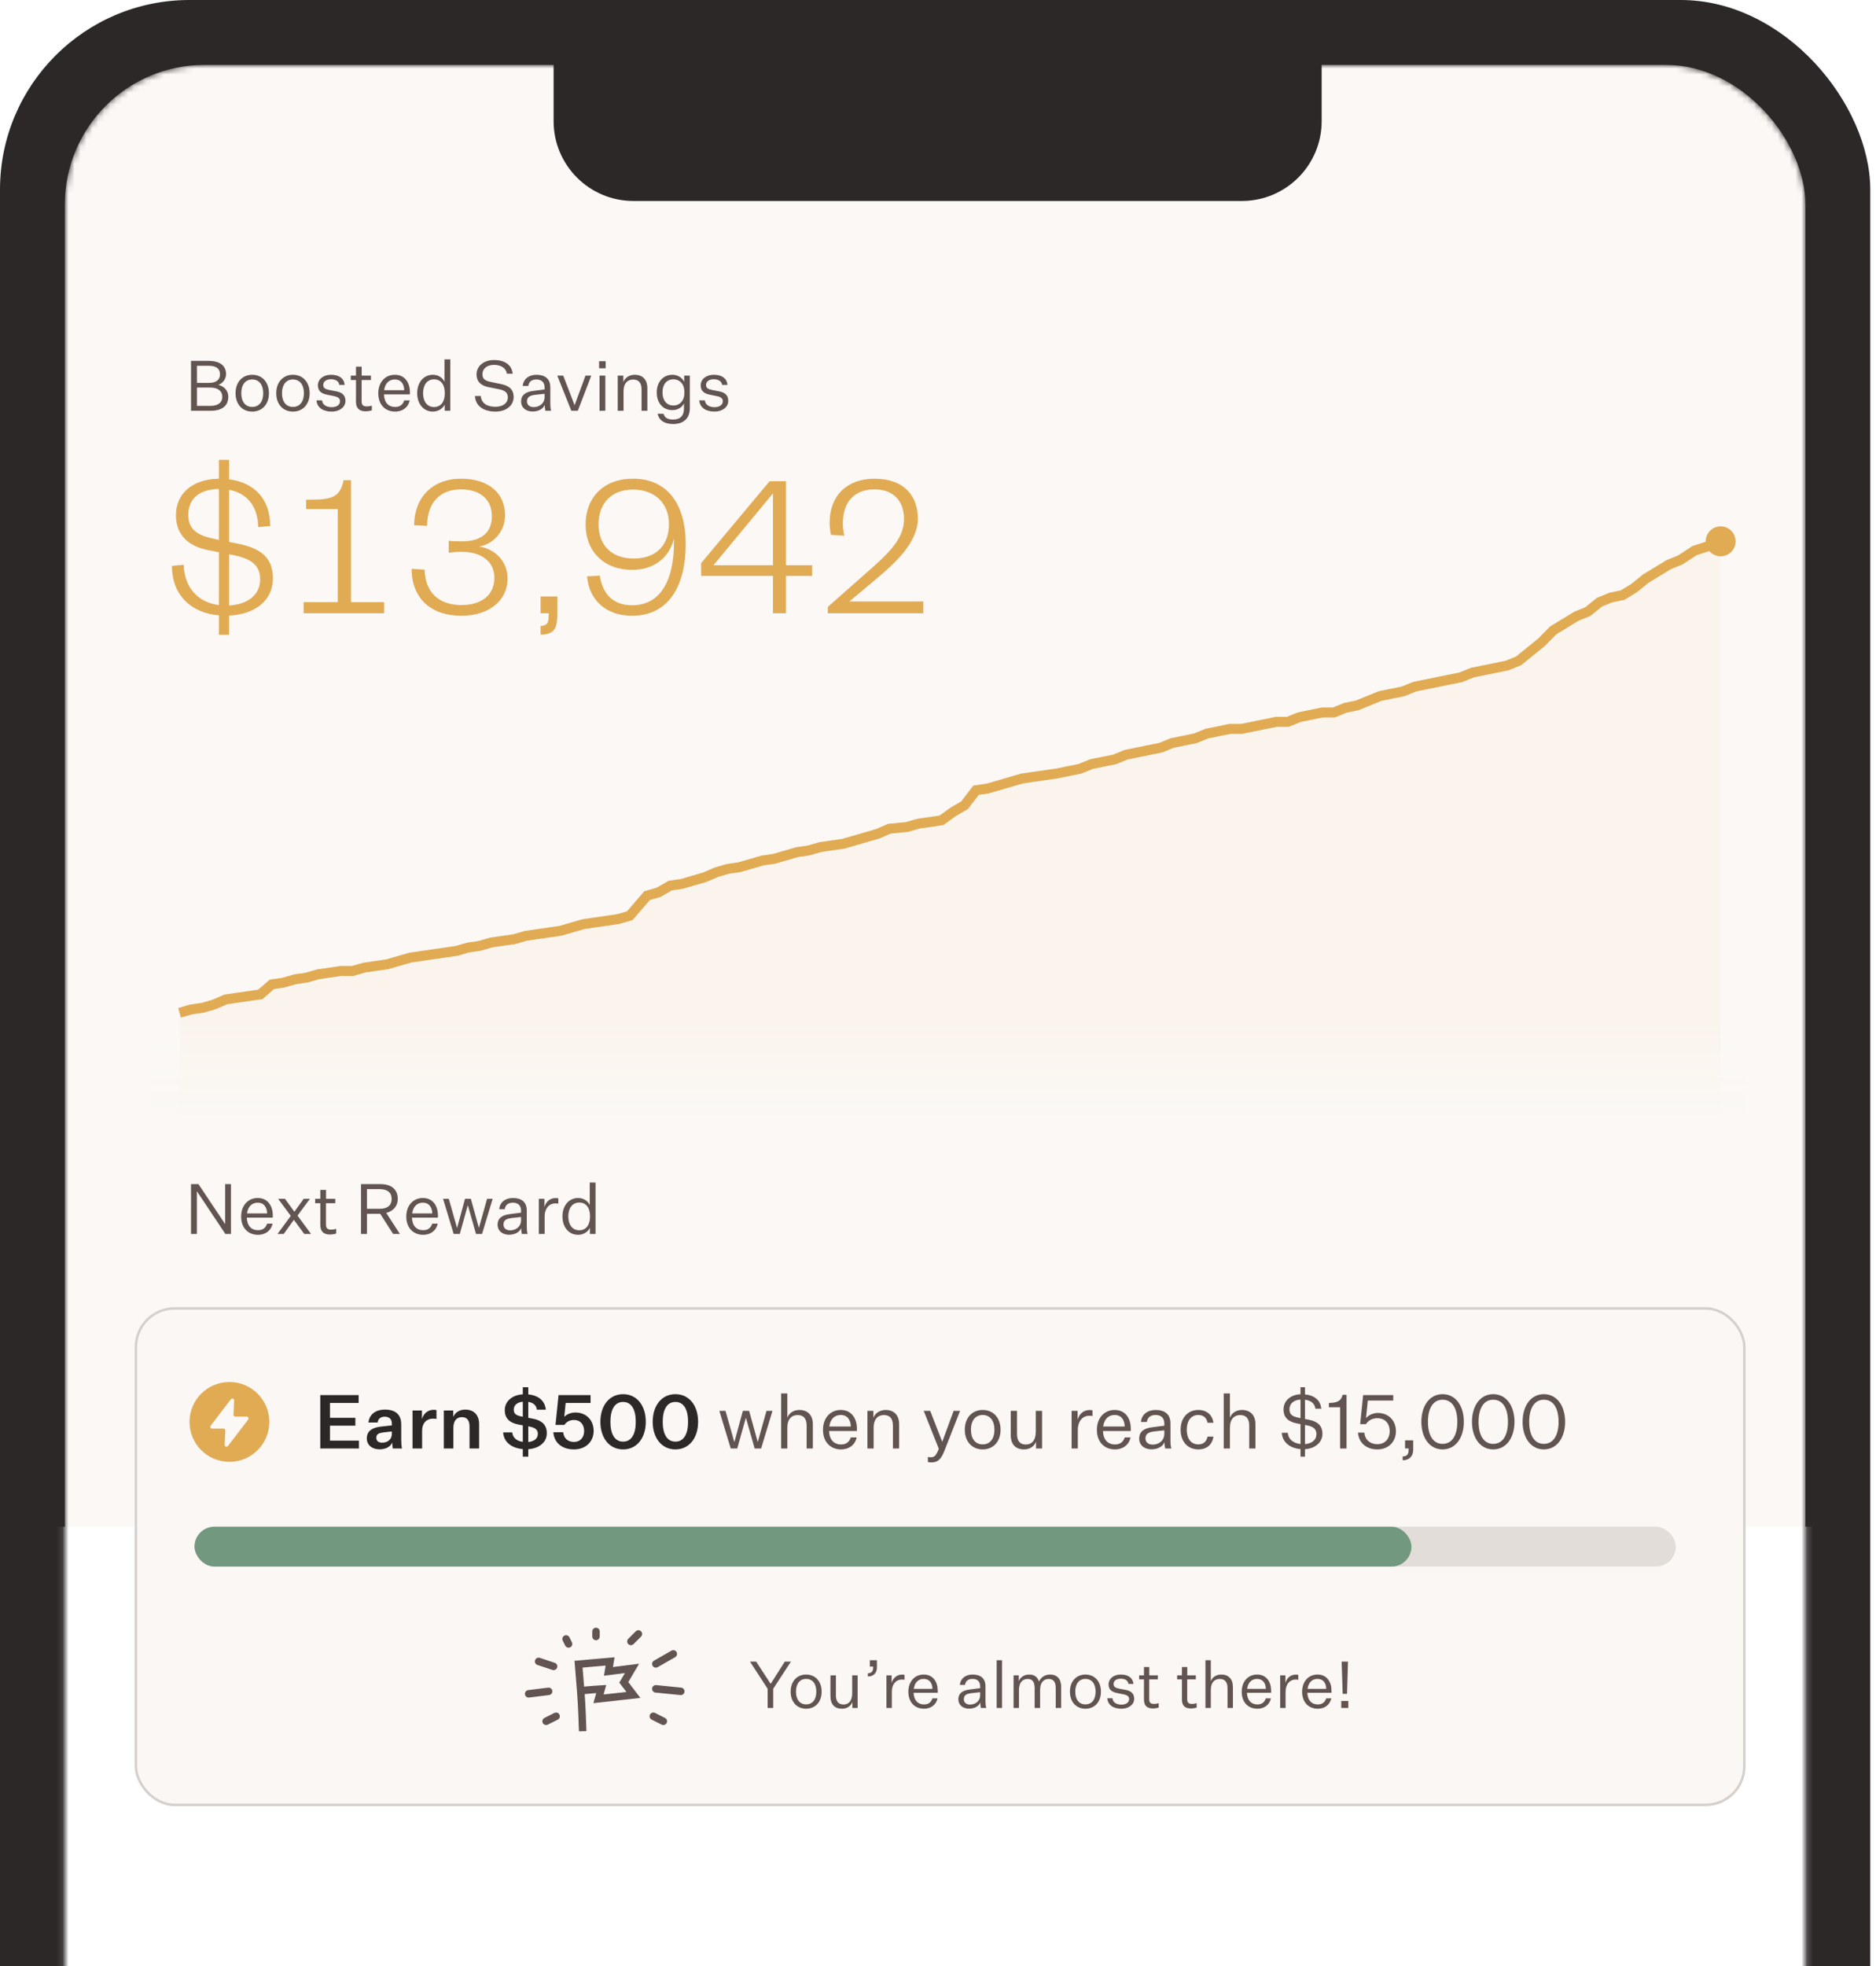 <svg width="315" height="330" viewBox="0 0 315 330" fill="none" xmlns="http://www.w3.org/2000/svg">
<rect width="314.039" height="680" rx="31.823" fill="#2D2828"/>
<mask id="mask0" mask-type="alpha" maskUnits="userSpaceOnUse" x="10" y="10" width="294" height="658">
<rect x="10.887" y="10.887" width="292.266" height="656.552" rx="23.448" fill="#FBF8F5"/>
</mask>
<g mask="url(#mask0)">
<rect x="10.887" y="10.887" width="292.266" height="656.552" rx="23.448" fill="#FBF8F5"/>
<rect x="5.862" y="256.256" width="303.99" height="419.557" fill="white"/>
<path d="M92.956 9.212H221.921V20.334C221.921 27.735 215.922 33.733 208.522 33.733H106.355C98.954 33.733 92.956 27.735 92.956 20.334V9.212Z" fill="#2D2828"/>
<path d="M35.394 68.946C37.246 68.946 38.336 68.137 38.336 66.601C38.336 65.616 37.692 64.854 36.66 64.596C37.375 64.385 37.961 63.588 37.961 62.814C37.961 61.349 36.883 60.575 35.019 60.575H32.076V68.946H35.394ZM33.072 64.268V61.395H35.089C36.332 61.395 36.941 61.9 36.941 62.826C36.941 63.74 36.32 64.268 35.077 64.268H33.072ZM33.072 65.053H35.323C36.601 65.053 37.328 65.64 37.328 66.601C37.328 67.562 36.625 68.125 35.347 68.125H33.072V65.053ZM45.156 66.003C45.156 64.104 43.984 62.908 42.354 62.908C40.725 62.908 39.552 64.104 39.552 66.003C39.552 67.902 40.725 69.087 42.354 69.087C43.984 69.087 45.156 67.902 45.156 66.003ZM40.514 66.003C40.514 64.584 41.205 63.693 42.354 63.693C43.503 63.693 44.195 64.584 44.195 66.003C44.195 67.422 43.503 68.301 42.354 68.301C41.205 68.301 40.514 67.422 40.514 66.003ZM51.992 66.003C51.992 64.104 50.819 62.908 49.19 62.908C47.56 62.908 46.388 64.104 46.388 66.003C46.388 67.902 47.56 69.087 49.19 69.087C50.819 69.087 51.992 67.902 51.992 66.003ZM47.349 66.003C47.349 64.584 48.041 63.693 49.19 63.693C50.339 63.693 51.03 64.584 51.03 66.003C51.03 67.422 50.339 68.301 49.19 68.301C48.041 68.301 47.349 67.422 47.349 66.003ZM53.141 67.199C53.247 68.465 54.302 69.087 55.709 69.087C57.033 69.087 58.007 68.324 58.007 67.293C58.007 66.343 57.444 65.874 56.482 65.686L55.31 65.464C54.63 65.335 54.278 65.124 54.278 64.62C54.278 64.045 54.782 63.658 55.568 63.658C56.377 63.658 56.904 64.01 56.975 64.608H57.878C57.76 63.494 56.928 62.908 55.568 62.908C54.267 62.908 53.376 63.682 53.376 64.678C53.376 65.71 54.067 66.097 55.017 66.273L56.06 66.484C56.811 66.624 57.092 66.906 57.092 67.34C57.092 67.973 56.506 68.348 55.697 68.348C54.9 68.348 54.149 68.008 54.079 67.199H53.141ZM62.434 68.078C62.059 68.195 61.801 68.219 61.578 68.219C61.039 68.219 60.722 68.008 60.722 67.386V63.787H62.282V63.049H60.734V61.548H59.773V63.049H58.905V63.787H59.773V67.433C59.773 68.524 60.324 69.04 61.402 69.04C61.66 69.04 62 69.004 62.434 68.876V68.078ZM68.792 67.211H67.877C67.631 67.926 67.15 68.313 66.353 68.313C65.228 68.313 64.512 67.562 64.466 66.202H68.827V65.816C68.827 64.303 68.041 62.908 66.294 62.908C64.723 62.908 63.516 64.104 63.516 66.026C63.516 67.926 64.688 69.087 66.353 69.087C67.502 69.087 68.522 68.465 68.792 67.211ZM66.294 63.693C67.35 63.693 67.854 64.479 67.877 65.499H64.501C64.665 64.291 65.368 63.693 66.294 63.693ZM74.673 68.946H75.611V60.317H74.638V64.092C74.368 63.494 73.7 62.908 72.68 62.908C71.179 62.908 70.053 64.127 70.053 66.003C70.053 67.867 71.179 69.087 72.68 69.087C73.653 69.087 74.38 68.512 74.673 67.914V68.946ZM74.684 66.073C74.684 67.41 74.028 68.324 72.879 68.324C71.718 68.324 71.038 67.375 71.038 66.003C71.038 64.62 71.718 63.67 72.879 63.67C74.028 63.67 74.684 64.573 74.684 65.909V66.073ZM79.75 66.472C79.867 68.301 81.391 69.087 83.208 69.087C84.979 69.087 86.245 68.078 86.245 66.648C86.245 65.323 85.424 64.725 84.134 64.467L82.493 64.127C81.473 63.928 81.004 63.635 81.004 62.802C81.004 61.923 81.731 61.243 82.95 61.243C84.146 61.243 84.967 61.782 85.108 62.72H86.081C85.916 61.208 84.732 60.434 82.939 60.434C81.203 60.434 80.019 61.466 80.019 62.837C80.019 64.28 81.028 64.796 82.153 65.007L83.748 65.323C84.885 65.534 85.272 65.991 85.272 66.695C85.272 67.703 84.392 68.278 83.197 68.278C81.954 68.278 80.852 67.82 80.723 66.472H79.75ZM91.57 68.946H92.543C92.426 68.559 92.402 68.149 92.402 67.715V65.007C92.402 63.588 91.511 62.908 90.081 62.908C88.826 62.908 87.888 63.588 87.771 64.784H88.709C88.78 64.104 89.272 63.693 90.058 63.693C90.867 63.693 91.441 64.092 91.441 65.03V65.37L89.542 65.616C88.346 65.757 87.502 66.249 87.502 67.386C87.502 68.477 88.381 69.075 89.413 69.075C90.397 69.075 91.207 68.641 91.464 67.949C91.464 68.231 91.5 68.618 91.57 68.946ZM89.612 68.336C88.873 68.336 88.487 67.914 88.487 67.363C88.487 66.566 89.096 66.378 89.835 66.273L91.441 66.097V66.624C91.441 67.762 90.526 68.336 89.612 68.336ZM95.932 68.946H97.022L99.285 63.049H98.312L96.495 67.984H96.471L94.572 63.049H93.575L95.932 68.946ZM100.597 61.818H101.699V60.633H100.597V61.818ZM100.668 68.946H101.641V63.049H100.668V68.946ZM104.663 63.049H103.725V68.946H104.698V65.698C104.698 64.28 105.413 63.705 106.316 63.705C107.242 63.705 107.723 64.268 107.723 65.358V68.946H108.696V65.147C108.696 63.74 107.91 62.908 106.585 62.908C105.683 62.908 104.944 63.4 104.663 64.127V63.049ZM114.847 68.571C114.847 69.802 114.191 70.423 113.03 70.423C112.233 70.423 111.611 70.189 111.412 69.45H110.427C110.662 70.599 111.623 71.173 113.042 71.173C114.613 71.173 115.832 70.376 115.832 68.5V63.049H114.882V64.08C114.601 63.517 113.921 62.908 112.889 62.908C111.377 62.908 110.275 64.092 110.275 65.862C110.275 67.703 111.377 68.84 112.889 68.84C113.921 68.84 114.577 68.278 114.847 67.703V68.571ZM114.917 66.003C114.917 67.222 114.155 68.067 113.065 68.067C111.916 68.067 111.236 67.164 111.236 65.862C111.236 64.549 111.916 63.67 113.065 63.67C114.155 63.67 114.917 64.502 114.917 65.722V66.003ZM117.418 67.199C117.523 68.465 118.578 69.087 119.985 69.087C121.31 69.087 122.283 68.324 122.283 67.293C122.283 66.343 121.72 65.874 120.759 65.686L119.587 65.464C118.907 65.335 118.555 65.124 118.555 64.62C118.555 64.045 119.059 63.658 119.845 63.658C120.654 63.658 121.181 64.01 121.251 64.608H122.154C122.037 63.494 121.205 62.908 119.845 62.908C118.543 62.908 117.652 63.682 117.652 64.678C117.652 65.71 118.344 66.097 119.294 66.273L120.337 66.484C121.087 66.624 121.369 66.906 121.369 67.34C121.369 67.973 120.783 68.348 119.974 68.348C119.176 68.348 118.426 68.008 118.356 67.199H117.418Z" fill="#625451"/>
<path d="M33.319 198.752H32.076V207.123H33.06V199.983H33.084L37.844 207.123H38.782V198.752H37.809V205.435H37.785L33.319 198.752ZM45.767 205.388H44.852C44.606 206.103 44.126 206.49 43.328 206.49C42.203 206.49 41.488 205.74 41.441 204.38H45.802V203.993C45.802 202.48 45.017 201.085 43.27 201.085C41.699 201.085 40.491 202.281 40.491 204.204C40.491 206.103 41.664 207.264 43.328 207.264C44.477 207.264 45.497 206.642 45.767 205.388ZM43.27 201.871C44.325 201.871 44.829 202.656 44.852 203.676H41.476C41.64 202.469 42.344 201.871 43.27 201.871ZM47.633 207.123L49.345 204.755L51.092 207.123H52.229L49.955 204.04L52.041 201.226H50.986L49.427 203.395L47.856 201.226H46.707L48.829 204.087L46.59 207.123H47.633ZM56.446 206.256C56.071 206.373 55.813 206.396 55.59 206.396C55.051 206.396 54.734 206.185 54.734 205.564V201.965H56.294V201.226H54.746V199.725H53.785V201.226H52.917V201.965H53.785V205.611C53.785 206.701 54.336 207.217 55.414 207.217C55.672 207.217 56.012 207.182 56.446 207.053V206.256ZM61.615 207.123V203.735H63.843L66.012 207.123H67.149L64.851 203.582C65.836 203.36 66.786 202.598 66.786 201.238C66.786 199.631 65.719 198.752 63.843 198.752H60.619V207.123H61.615ZM61.615 202.891V199.596H63.784C65.051 199.596 65.766 200.182 65.766 201.238C65.766 202.328 65.051 202.891 63.784 202.891H61.615ZM73.497 205.388H72.583C72.337 206.103 71.856 206.49 71.059 206.49C69.933 206.49 69.218 205.74 69.171 204.38H73.532V203.993C73.532 202.48 72.747 201.085 71 201.085C69.429 201.085 68.222 202.281 68.222 204.204C68.222 206.103 69.394 207.264 71.059 207.264C72.208 207.264 73.228 206.642 73.497 205.388ZM71 201.871C72.055 201.871 72.559 202.656 72.583 203.676H69.206C69.371 202.469 70.074 201.871 71 201.871ZM79.064 201.226H78.079L76.766 206.068H76.731L75.359 201.226H74.397L76.18 207.123H77.2L78.536 202.351H78.571L79.931 207.123H80.94L82.722 201.226H81.784L80.424 206.068H80.4L79.064 201.226ZM87.62 207.123H88.593C88.476 206.736 88.452 206.326 88.452 205.892V203.184C88.452 201.765 87.561 201.085 86.131 201.085C84.876 201.085 83.939 201.765 83.821 202.961H84.759C84.83 202.281 85.322 201.871 86.108 201.871C86.916 201.871 87.491 202.269 87.491 203.207V203.547L85.592 203.793C84.396 203.934 83.552 204.427 83.552 205.564C83.552 206.654 84.431 207.252 85.463 207.252C86.448 207.252 87.256 206.818 87.514 206.127C87.514 206.408 87.55 206.795 87.62 207.123ZM85.662 206.513C84.923 206.513 84.536 206.091 84.536 205.54C84.536 204.743 85.146 204.556 85.885 204.45L87.491 204.274V204.802C87.491 205.939 86.576 206.513 85.662 206.513ZM93.749 201.144C93.608 201.109 93.444 201.097 93.291 201.097C92.424 201.097 91.674 201.648 91.416 202.621V201.226H90.478V207.123H91.451V204.216C91.451 202.727 92.307 201.988 93.245 201.988C93.397 201.988 93.608 202 93.749 202.035V201.144ZM99.06 207.123H99.998V198.494H99.025V202.269C98.755 201.671 98.087 201.085 97.067 201.085C95.566 201.085 94.441 202.305 94.441 204.18C94.441 206.045 95.566 207.264 97.067 207.264C98.04 207.264 98.767 206.689 99.06 206.091V207.123ZM99.072 204.251C99.072 205.587 98.415 206.502 97.266 206.502C96.105 206.502 95.425 205.552 95.425 204.18C95.425 202.797 96.105 201.847 97.266 201.847C98.415 201.847 99.072 202.75 99.072 204.087V204.251Z" fill="#625451"/>
<path d="M28.873 94.982C28.873 99.977 32.179 102.896 36.752 103.283V106.554H38.475V103.318C42.731 103.142 45.826 100.856 45.826 97.092C45.826 93.575 43.786 92.028 39.952 91.254L38.475 90.972V82.215C41.5 82.777 43.294 84.993 43.364 88.475L45.369 88.299C45.369 83.832 42.801 81.019 38.475 80.456V77.185H36.752V80.35C32.25 80.421 29.541 82.883 29.541 86.505C29.541 89.847 31.722 91.676 34.817 92.309L36.752 92.696V101.559C33.375 101.137 30.983 98.781 30.843 94.806L28.873 94.982ZM39.249 93.188C42.379 93.821 43.681 95.017 43.681 97.268C43.681 99.871 41.57 101.454 38.475 101.63V93.048L39.249 93.188ZM31.616 86.435C31.616 83.727 33.41 82.144 36.752 82.074V90.621L36.118 90.48C33.234 89.917 31.616 88.932 31.616 86.435ZM50.983 102.931H64.489V101.067H58.932V80.597H57.701C57.103 83.27 56.048 83.868 52.249 83.868H51.405V85.45H56.716V101.067H50.983V102.931ZM83.011 96.952C83.011 99.941 80.795 101.559 77.489 101.559C73.761 101.559 71.404 99.519 71.299 95.615L69.118 95.475C69.118 100.399 72.319 103.353 77.454 103.353C82.272 103.353 85.227 100.68 85.227 97.128C85.227 94.173 83.081 92.098 80.444 91.746C82.624 91.394 84.805 89.39 84.805 86.505C84.805 82.848 82.167 80.35 77.383 80.35C72.565 80.35 69.54 83.586 69.54 88.159L71.721 88.264C71.721 84.325 73.937 82.144 77.383 82.144C80.83 82.144 82.589 84.008 82.589 86.646C82.589 89.882 80.197 90.867 77.594 90.867C76.469 90.867 75.871 90.832 75.344 90.761V92.766C75.871 92.696 76.575 92.626 77.594 92.626C80.69 92.626 83.011 94.173 83.011 96.952ZM90.77 102.931H92.142C92.142 104.514 92.001 104.971 90.77 105.077V106.519C93.303 106.519 93.584 105.147 93.584 102.966V100.117H90.77V102.931ZM106.134 101.594C102.793 101.594 101.175 99.555 100.717 96.635L98.572 96.741C98.924 100.821 101.843 103.353 106.134 103.353C112.289 103.353 115.138 98.323 115.138 91.324C115.138 84.641 112.078 80.35 106.275 80.35C101.315 80.35 98.326 83.551 98.326 88.053C98.326 92.485 101.35 95.65 106.134 95.65C110.108 95.65 112.465 93.329 113.168 90.41C113.309 96.916 111.199 101.594 106.134 101.594ZM112.324 87.983C112.324 91.5 110.179 93.751 106.415 93.751C102.652 93.751 100.506 91.5 100.506 87.983C100.506 84.501 102.652 82.179 106.275 82.179C110.003 82.179 112.324 84.501 112.324 87.983ZM131.972 80.772H129.228L117.727 94.525V96.67H129.791V102.931H131.972V96.67H136.368V94.876H131.972V80.772ZM129.791 82.812V94.876H119.802L129.791 82.812ZM142.615 100.961L147.188 97.128C150.283 94.525 154.117 91.078 154.117 87.033C154.117 83.375 151.936 80.35 146.836 80.35C142.228 80.35 139.309 83.199 139.309 87.701C139.309 88.37 139.38 89.073 139.52 89.776L141.771 89.917C141.595 89.179 141.525 88.475 141.525 87.842C141.525 84.219 143.495 82.144 146.836 82.144C150.107 82.144 151.795 84.184 151.795 87.139C151.795 90.656 148.806 93.223 145.288 96.319L138.993 101.876V102.931H155.031V100.961H142.615Z" fill="#E1AB54"/>
<g filter="url(#filter0_d)">
<rect x="22.611" y="218.571" width="270.493" height="83.744" rx="6.7" fill="#FAF7F5"/>
<rect x="22.82" y="218.781" width="270.074" height="83.325" rx="6.49" stroke="#D5D0CC" stroke-width="0.419"/>
</g>
<path d="M129.832 286.68V283.457L132.804 278.907H131.769L129.418 282.619H129.396L126.968 278.907H125.934L128.895 283.457V286.68H129.832ZM137.962 283.947C137.962 282.184 136.873 281.073 135.36 281.073C133.847 281.073 132.758 282.184 132.758 283.947C132.758 285.711 133.847 286.81 135.36 286.81C136.873 286.81 137.962 285.711 137.962 283.947ZM133.651 283.947C133.651 282.63 134.293 281.803 135.36 281.803C136.427 281.803 137.069 282.63 137.069 283.947C137.069 285.265 136.427 286.081 135.36 286.081C134.293 286.081 133.651 285.265 133.651 283.947ZM144.004 286.68V281.204H143.09V284.219C143.09 285.537 142.469 286.103 141.642 286.103C140.782 286.103 140.357 285.569 140.357 284.557V281.204H139.443V284.731C139.443 286.059 140.139 286.81 141.381 286.81C142.208 286.81 142.861 286.375 143.122 285.689V286.68H144.004ZM146.06 279.734H146.615V279.886C146.615 280.594 146.277 280.855 145.722 280.855V281.4C146.702 281.4 147.246 280.779 147.246 279.876V278.667H146.06V279.734ZM151.88 281.128C151.749 281.095 151.597 281.084 151.455 281.084C150.649 281.084 149.953 281.596 149.713 282.499V281.204H148.842V286.68H149.746V283.98C149.746 282.597 150.541 281.911 151.412 281.911C151.553 281.911 151.749 281.922 151.88 281.955V281.128ZM157.421 285.069H156.572C156.343 285.733 155.897 286.092 155.157 286.092C154.111 286.092 153.447 285.395 153.404 284.132H157.454V283.773C157.454 282.369 156.724 281.073 155.102 281.073C153.643 281.073 152.522 282.184 152.522 283.969C152.522 285.733 153.611 286.81 155.157 286.81C156.223 286.81 157.171 286.233 157.421 285.069ZM155.102 281.803C156.082 281.803 156.55 282.532 156.572 283.479H153.436C153.589 282.358 154.242 281.803 155.102 281.803ZM164.698 286.68H165.602C165.493 286.321 165.471 285.939 165.471 285.537V283.022C165.471 281.705 164.644 281.073 163.315 281.073C162.151 281.073 161.28 281.705 161.171 282.815H162.042C162.107 282.184 162.564 281.803 163.294 281.803C164.045 281.803 164.578 282.173 164.578 283.044V283.359L162.815 283.588C161.704 283.719 160.92 284.176 160.92 285.232C160.92 286.244 161.737 286.8 162.695 286.8C163.609 286.8 164.361 286.397 164.6 285.754C164.6 286.016 164.633 286.375 164.698 286.68ZM162.88 286.114C162.194 286.114 161.835 285.722 161.835 285.21C161.835 284.47 162.401 284.296 163.087 284.198L164.578 284.034V284.524C164.578 285.58 163.729 286.114 162.88 286.114ZM168.255 286.68V278.667H167.352V286.68H168.255ZM174.458 282.249C174.218 281.519 173.718 281.073 172.792 281.073C171.998 281.073 171.323 281.509 171.061 282.205V281.204H170.19V286.68H171.094V283.664C171.094 282.401 171.715 281.813 172.542 281.813C173.369 281.813 173.729 282.325 173.729 283.348V286.68H174.643V283.664C174.643 282.401 175.264 281.813 176.08 281.813C176.897 281.813 177.267 282.325 177.267 283.348V286.68H178.181V283.153C178.181 281.868 177.561 281.073 176.298 281.073C175.492 281.073 174.795 281.509 174.458 282.249ZM184.858 283.947C184.858 282.184 183.769 281.073 182.256 281.073C180.742 281.073 179.654 282.184 179.654 283.947C179.654 285.711 180.742 286.81 182.256 286.81C183.769 286.81 184.858 285.711 184.858 283.947ZM180.546 283.947C180.546 282.63 181.189 281.803 182.256 281.803C183.322 281.803 183.965 282.63 183.965 283.947C183.965 285.265 183.322 286.081 182.256 286.081C181.189 286.081 180.546 285.265 180.546 283.947ZM185.925 285.058C186.023 286.233 187.003 286.81 188.309 286.81C189.539 286.81 190.443 286.103 190.443 285.145C190.443 284.263 189.92 283.827 189.027 283.653L187.939 283.446C187.307 283.327 186.981 283.131 186.981 282.663C186.981 282.129 187.449 281.77 188.178 281.77C188.929 281.77 189.419 282.096 189.485 282.652H190.323C190.214 281.617 189.441 281.073 188.178 281.073C186.97 281.073 186.142 281.792 186.142 282.717C186.142 283.675 186.785 284.034 187.667 284.198L188.636 284.394C189.332 284.524 189.594 284.786 189.594 285.188C189.594 285.776 189.049 286.125 188.298 286.125C187.558 286.125 186.861 285.809 186.796 285.058H185.925ZM194.554 285.874C194.205 285.983 193.966 286.005 193.759 286.005C193.258 286.005 192.964 285.809 192.964 285.232V281.89H194.412V281.204H192.975V279.81H192.083V281.204H191.277V281.89H192.083V285.275C192.083 286.288 192.594 286.767 193.596 286.767C193.835 286.767 194.151 286.734 194.554 286.614V285.874ZM200.933 285.874C200.584 285.983 200.345 286.005 200.138 286.005C199.637 286.005 199.343 285.809 199.343 285.232V281.89H200.791V281.204H199.354V279.81H198.461V281.204H197.656V281.89H198.461V285.275C198.461 286.288 198.973 286.767 199.975 286.767C200.214 286.767 200.53 286.734 200.933 286.614V285.874ZM203.308 282.205V278.667H202.404V286.68H203.308V283.664C203.308 282.347 203.972 281.813 204.81 281.813C205.67 281.813 206.116 282.336 206.116 283.348V286.68H207.02V283.153C207.02 281.846 206.291 281.073 205.06 281.073C204.222 281.073 203.569 281.509 203.308 282.205ZM213.396 285.069H212.547C212.318 285.733 211.872 286.092 211.132 286.092C210.086 286.092 209.422 285.395 209.379 284.132H213.429V283.773C213.429 282.369 212.699 281.073 211.077 281.073C209.618 281.073 208.497 282.184 208.497 283.969C208.497 285.733 209.586 286.81 211.132 286.81C212.199 286.81 213.146 286.233 213.396 285.069ZM211.077 281.803C212.057 281.803 212.525 282.532 212.547 283.479H209.412C209.564 282.358 210.217 281.803 211.077 281.803ZM217.997 281.128C217.867 281.095 217.714 281.084 217.573 281.084C216.767 281.084 216.07 281.596 215.831 282.499V281.204H214.96V286.68H215.863V283.98C215.863 282.597 216.658 281.911 217.529 281.911C217.671 281.911 217.867 281.922 217.997 281.955V281.128ZM223.539 285.069H222.689C222.461 285.733 222.014 286.092 221.274 286.092C220.229 286.092 219.565 285.395 219.521 284.132H223.571V283.773C223.571 282.369 222.842 281.073 221.22 281.073C219.761 281.073 218.64 282.184 218.64 283.969C218.64 285.733 219.728 286.81 221.274 286.81C222.341 286.81 223.288 286.233 223.539 285.069ZM221.22 281.803C222.199 281.803 222.668 282.532 222.689 283.479H219.554C219.706 282.358 220.36 281.803 221.22 281.803ZM225.277 278.907L225.451 284.317H226.18L226.343 278.907H225.277ZM225.211 286.68H226.398V285.504H225.211V286.68Z" fill="#625451"/>
<path d="M97.834 290.591C97.834 290.591 97.722 286.264 97.503 283.791M97.503 283.791C97.362 282.051 97.284 281.076 97.143 279.336L102.44 278.867L102.168 280.542L106.125 280.039L104.743 282.384L106.355 284.495L100.493 285.148L100.953 283.506C100.953 283.506 99.161 283.608 97.503 283.791Z" stroke="#625451" stroke-width="1.256"/>
<path d="M93.375 288.079L91.7 288.916" stroke="#625451" stroke-width="1.256" stroke-linecap="round" stroke-linejoin="round"/>
<path d="M92.956 279.704L90.443 278.867" stroke="#625451" stroke-width="1.256" stroke-linecap="round" stroke-linejoin="round"/>
<path d="M92.118 283.892L88.769 284.31" stroke="#625451" stroke-width="1.256" stroke-linecap="round" stroke-linejoin="round"/>
<path d="M109.705 288.079L111.379 288.916" stroke="#625451" stroke-width="1.256" stroke-linecap="round" stroke-linejoin="round"/>
<path d="M110.123 279.286L113.054 277.611" stroke="#625451" stroke-width="1.256" stroke-linecap="round" stroke-linejoin="round"/>
<path d="M110.123 283.473L114.311 283.892" stroke="#625451" stroke-width="1.256" stroke-linecap="round" stroke-linejoin="round"/>
<path d="M95.468 275.936L95.049 275.099" stroke="#625451" stroke-width="1.256" stroke-linecap="round" stroke-linejoin="round"/>
<path d="M105.936 275.517L107.192 274.261" stroke="#625451" stroke-width="1.256" stroke-linecap="round" stroke-linejoin="round"/>
<path d="M100.074 274.68V273.842" stroke="#625451" stroke-width="1.256" stroke-linecap="round" stroke-linejoin="round"/>
<path d="M60.271 243.133V241.814H55.409V239.302H59.668V237.983H55.409V235.483H60.22V234.164H53.776V243.133H60.271ZM65.95 243.133H67.495C67.394 242.618 67.369 242.128 67.369 241.538V239.076C67.369 237.417 66.377 236.601 64.643 236.601C63.073 236.601 62.005 237.405 61.867 238.774H63.412C63.463 238.184 63.89 237.794 64.593 237.794C65.322 237.794 65.799 238.171 65.799 238.95V239.251L63.89 239.465C62.596 239.616 61.591 240.143 61.591 241.425C61.591 242.58 62.495 243.271 63.739 243.271C64.757 243.271 65.56 242.857 65.862 242.128C65.862 242.442 65.887 242.781 65.95 243.133ZM64.179 242.153C63.538 242.153 63.186 241.839 63.186 241.337C63.186 240.671 63.701 240.52 64.38 240.432L65.799 240.269V240.658C65.799 241.663 65.008 242.153 64.179 242.153ZM73.288 236.689C73.15 236.651 72.975 236.639 72.811 236.639C71.894 236.639 71.153 237.191 70.852 238.184V236.752H69.269V243.133H70.877V240.181C70.877 238.799 71.693 238.121 72.673 238.121C72.874 238.121 73.1 238.133 73.288 238.171V236.689ZM76.102 236.752H74.519V243.133H76.127V239.666C76.127 238.385 76.755 237.87 77.559 237.87C78.401 237.87 78.84 238.397 78.84 239.415V243.133H80.448V239.038C80.448 237.505 79.569 236.601 78.112 236.601C77.144 236.601 76.403 237.103 76.102 237.832V236.752ZM91.817 240.57C91.817 239.138 90.95 238.41 89.505 238.133L88.702 237.983V235.307C89.543 235.445 90.058 235.872 90.146 236.614H91.653C91.49 235.131 90.448 234.227 88.702 234.051V232.845H87.785V234.038C86.013 234.139 84.757 235.194 84.757 236.701C84.757 238.272 85.825 238.887 87.131 239.126L87.785 239.239V242.015C86.868 241.889 86.101 241.412 86.013 240.432H84.481C84.619 242.141 85.976 243.07 87.785 243.233V244.502H88.702V243.246C90.498 243.133 91.817 242.103 91.817 240.57ZM87.671 237.782C86.692 237.593 86.265 237.342 86.265 236.601C86.265 235.885 86.817 235.37 87.785 235.282V237.807L87.671 237.782ZM88.852 239.44C89.958 239.641 90.309 240.03 90.309 240.683C90.309 241.462 89.707 241.94 88.702 242.04V239.415L88.852 239.44ZM96.363 238.347C97.531 238.347 98.084 239.201 98.084 240.194C98.084 241.173 97.519 242.028 96.363 242.028C95.308 242.028 94.642 241.349 94.567 240.407H92.909C93.047 242.141 94.341 243.284 96.363 243.284C98.436 243.284 99.679 241.915 99.679 240.181C99.679 238.422 98.486 237.091 96.627 237.091C95.785 237.091 95.082 237.443 94.743 237.819L94.981 235.483H99.164V234.164H93.788L93.273 239.176H94.768C95.044 238.736 95.572 238.347 96.363 238.347ZM100.811 238.649C100.811 241.337 102.293 243.284 104.629 243.284C106.966 243.284 108.435 241.337 108.435 238.649C108.435 235.96 106.966 234.013 104.629 234.013C102.293 234.013 100.811 235.96 100.811 238.649ZM102.494 238.649C102.494 236.614 103.197 235.32 104.629 235.32C106.049 235.32 106.752 236.614 106.752 238.649C106.752 240.683 106.049 241.977 104.629 241.977C103.197 241.977 102.494 240.683 102.494 238.649ZM109.594 238.649C109.594 241.337 111.076 243.284 113.413 243.284C115.749 243.284 117.219 241.337 117.219 238.649C117.219 235.96 115.749 234.013 113.413 234.013C111.076 234.013 109.594 235.96 109.594 238.649ZM111.277 238.649C111.277 236.614 111.981 235.32 113.413 235.32C114.832 235.32 115.535 236.614 115.535 238.649C115.535 240.683 114.832 241.977 113.413 241.977C111.981 241.977 111.277 240.683 111.277 238.649Z" fill="#2D2828"/>
<path d="M125.788 236.815H124.733L123.326 242.002H123.288L121.819 236.815H120.788L122.698 243.133H123.791L125.223 238.02H125.26L126.718 243.133H127.798L129.707 236.815H128.702L127.245 242.002H127.22L125.788 236.815ZM132.203 237.97V233.888H131.16V243.133H132.203V239.653C132.203 238.133 132.969 237.518 133.936 237.518C134.928 237.518 135.443 238.121 135.443 239.289V243.133H136.486V239.063C136.486 237.556 135.644 236.664 134.225 236.664C133.258 236.664 132.504 237.166 132.203 237.97ZM143.843 241.274H142.863C142.599 242.04 142.084 242.455 141.23 242.455C140.024 242.455 139.258 241.651 139.208 240.194H143.881V239.779C143.881 238.159 143.039 236.664 141.167 236.664C139.484 236.664 138.19 237.945 138.19 240.005C138.19 242.04 139.447 243.284 141.23 243.284C142.461 243.284 143.554 242.618 143.843 241.274ZM141.167 237.505C142.298 237.505 142.838 238.347 142.863 239.44H139.246C139.421 238.146 140.175 237.505 141.167 237.505ZM146.652 236.815H145.647V243.133H146.69V239.653C146.69 238.133 147.456 237.518 148.424 237.518C149.416 237.518 149.931 238.121 149.931 239.289V243.133H150.974V239.063C150.974 237.556 150.132 236.664 148.712 236.664C147.745 236.664 146.954 237.191 146.652 237.97V236.815ZM157.637 243.183C157.223 244.251 156.934 244.603 156.306 244.603C156.142 244.603 156.004 244.603 155.803 244.552V245.407C156.004 245.444 156.243 245.469 156.419 245.469C157.574 245.457 158.077 244.829 158.655 243.321L161.205 236.815H160.124L158.228 241.977H158.202L156.193 236.815H155.1L157.637 243.183ZM168.005 239.98C168.005 237.945 166.749 236.664 165.003 236.664C163.257 236.664 162.001 237.945 162.001 239.98C162.001 242.015 163.257 243.284 165.003 243.284C166.749 243.284 168.005 242.015 168.005 239.98ZM163.031 239.98C163.031 238.46 163.772 237.505 165.003 237.505C166.234 237.505 166.975 238.46 166.975 239.98C166.975 241.5 166.234 242.442 165.003 242.442C163.772 242.442 163.031 241.5 163.031 239.98ZM174.977 243.133V236.815H173.922V240.294C173.922 241.814 173.206 242.467 172.252 242.467C171.259 242.467 170.769 241.852 170.769 240.683V236.815H169.714V240.884C169.714 242.417 170.518 243.284 171.95 243.284C172.905 243.284 173.658 242.781 173.96 241.99V243.133H174.977ZM183.439 236.727C183.288 236.689 183.112 236.676 182.949 236.676C182.019 236.676 181.215 237.267 180.939 238.309V236.815H179.934V243.133H180.977V240.018C180.977 238.422 181.894 237.631 182.899 237.631C183.062 237.631 183.288 237.644 183.439 237.681V236.727ZM189.833 241.274H188.853C188.589 242.04 188.074 242.455 187.22 242.455C186.014 242.455 185.248 241.651 185.197 240.194H189.87V239.779C189.87 238.159 189.029 236.664 187.157 236.664C185.474 236.664 184.18 237.945 184.18 240.005C184.18 242.04 185.436 243.284 187.22 243.284C188.451 243.284 189.544 242.618 189.833 241.274ZM187.157 237.505C188.288 237.505 188.828 238.347 188.853 239.44H185.235C185.411 238.146 186.165 237.505 187.157 237.505ZM195.641 243.133H196.684C196.558 242.718 196.533 242.279 196.533 241.814V238.912C196.533 237.392 195.578 236.664 194.046 236.664C192.702 236.664 191.697 237.392 191.571 238.674H192.576C192.651 237.945 193.179 237.505 194.02 237.505C194.887 237.505 195.503 237.933 195.503 238.937V239.302L193.468 239.566C192.186 239.716 191.282 240.244 191.282 241.462C191.282 242.631 192.224 243.271 193.33 243.271C194.385 243.271 195.252 242.806 195.528 242.065C195.528 242.367 195.566 242.781 195.641 243.133ZM193.543 242.48C192.752 242.48 192.337 242.028 192.337 241.437C192.337 240.583 192.99 240.382 193.782 240.269L195.503 240.081V240.646C195.503 241.864 194.523 242.48 193.543 242.48ZM198.238 239.98C198.238 242.002 199.457 243.284 201.215 243.284C202.622 243.284 203.552 242.492 203.753 241.136H202.76C202.584 241.977 202.069 242.442 201.215 242.442C199.972 242.442 199.268 241.462 199.268 239.98C199.268 238.498 199.972 237.505 201.215 237.505C202.069 237.505 202.584 237.97 202.76 238.812H203.753C203.552 237.468 202.622 236.664 201.215 236.664C199.457 236.664 198.238 237.958 198.238 239.98ZM206.517 237.97V233.888H205.474V243.133H206.517V239.653C206.517 238.133 207.283 237.518 208.25 237.518C209.243 237.518 209.758 238.121 209.758 239.289V243.133H210.8V239.063C210.8 237.556 209.959 236.664 208.539 236.664C207.572 236.664 206.818 237.166 206.517 237.97ZM222.049 240.671C222.049 239.264 221.195 238.598 219.851 238.322L219.122 238.184V234.943C220.115 235.068 220.755 235.571 220.868 236.45H221.861C221.71 235.006 220.692 234.202 219.122 234.051V232.845H218.369V234.026C216.66 234.101 215.517 235.156 215.517 236.576C215.517 238.121 216.56 238.674 217.74 238.912L218.369 239.038V242.379C217.263 242.254 216.346 241.688 216.233 240.495H215.228C215.329 242.178 216.71 243.095 218.369 243.233V244.502H219.122V243.246C220.831 243.146 222.049 242.09 222.049 240.671ZM218.067 237.97C216.999 237.757 216.509 237.43 216.509 236.538C216.509 235.646 217.188 234.981 218.369 234.918V238.033L218.067 237.97ZM219.449 239.239C220.655 239.465 221.044 239.967 221.044 240.721C221.044 241.701 220.278 242.304 219.122 242.392V239.176L219.449 239.239ZM223.133 236.212H225.017V243.133H226.097V234.126H225.431C225.218 235.056 224.665 235.483 223.133 235.483V236.212ZM231.263 238.046C232.682 238.046 233.348 239.076 233.348 240.219C233.348 241.362 232.682 242.404 231.275 242.404C230.007 242.404 229.178 241.613 229.09 240.47H228.022C228.16 242.203 229.454 243.284 231.263 243.284C233.222 243.284 234.391 241.927 234.391 240.219C234.391 238.523 233.222 237.166 231.351 237.166C230.522 237.166 229.743 237.568 229.366 238.046L229.667 235.081H233.938V234.164H228.889L228.386 239.05H229.353C229.693 238.51 230.321 238.046 231.263 238.046ZM235.924 243.12H236.527V243.347C236.527 244.176 236.163 244.465 235.522 244.465V245.105C236.666 245.105 237.294 244.389 237.294 243.347V241.764H235.924V243.12ZM238.659 238.649C238.659 241.337 240.053 243.284 242.227 243.284C244.412 243.284 245.794 241.337 245.794 238.649C245.794 235.96 244.412 234.013 242.227 234.013C240.053 234.013 238.659 235.96 238.659 238.649ZM239.764 238.649C239.764 236.45 240.594 234.943 242.227 234.943C243.872 234.943 244.701 236.45 244.701 238.649C244.701 240.847 243.872 242.354 242.227 242.354C240.594 242.354 239.764 240.847 239.764 238.649ZM247.16 238.649C247.16 241.337 248.555 243.284 250.728 243.284C252.913 243.284 254.295 241.337 254.295 238.649C254.295 235.96 252.913 234.013 250.728 234.013C248.555 234.013 247.16 235.96 247.16 238.649ZM248.266 238.649C248.266 236.45 249.095 234.943 250.728 234.943C252.373 234.943 253.202 236.45 253.202 238.649C253.202 240.847 252.373 242.354 250.728 242.354C249.095 242.354 248.266 240.847 248.266 238.649ZM255.661 238.649C255.661 241.337 257.056 243.284 259.229 243.284C261.415 243.284 262.796 241.337 262.796 238.649C262.796 235.96 261.415 234.013 259.229 234.013C257.056 234.013 255.661 235.96 255.661 238.649ZM256.767 238.649C256.767 236.45 257.596 234.943 259.229 234.943C260.874 234.943 261.703 236.45 261.703 238.649C261.703 240.847 260.874 242.354 259.229 242.354C257.596 242.354 256.767 240.847 256.767 238.649Z" fill="#625451"/>
<rect x="32.66" y="256.256" width="248.719" height="6.7" rx="3.35" fill="#E2DDD8"/>
<rect x="32.66" y="256.256" width="204.335" height="6.7" rx="3.35" fill="#72987F"/>
<circle cx="38.522" cy="238.67" r="6.7" fill="#E1AB54"/>
<path d="M35.375 239.299L38.764 234.868C38.947 234.628 39.331 234.768 39.317 235.07L39.208 237.458C39.2 237.633 39.341 237.78 39.517 237.78H41.424C41.679 237.78 41.824 238.073 41.669 238.276L38.281 242.707C38.097 242.947 37.714 242.807 37.727 242.506L37.836 240.118C37.844 239.942 37.703 239.795 37.528 239.795H35.62C35.365 239.795 35.22 239.502 35.375 239.299Z" fill="#FBF8F5"/>
<path d="M30.148 170L32.086 169.438L34.025 169.157L35.963 168.595L37.901 167.753L39.84 167.472L41.778 167.191L43.716 166.91L45.655 165.224L47.593 164.943L49.531 164.381L51.47 164.101L53.408 163.539L55.346 163.258L57.285 162.977H59.223L61.161 162.415L63.1 162.134L65.038 161.853L66.976 161.291L68.915 160.729L70.853 160.449L72.791 160.168L74.73 159.887L76.668 159.606L78.606 159.044L80.545 158.763L82.483 158.201L84.421 157.92L86.36 157.639L88.298 157.077L90.237 156.797L92.175 156.516L94.113 156.235L96.052 155.673L97.99 155.111L99.928 154.83L101.867 154.549L103.805 154.268L105.743 153.706L107.682 151.459L108.651 150.335L110.589 149.773L112.527 148.65L114.466 148.369L116.404 147.807L118.342 147.245L120.281 146.402L122.219 145.841L124.157 145.56L126.096 144.998L128.034 144.436L129.972 144.155L131.911 143.593L133.849 143.031L135.788 142.75L137.726 142.188L139.664 141.908L141.603 141.627L143.541 141.065L145.479 140.503L147.418 139.941L149.356 139.098L152.263 138.817L154.202 138.256L156.14 137.975L158.078 137.694L160.017 136.289L161.955 135.165L163.893 132.637L165.832 132.356L167.77 131.794L169.708 131.232L171.647 130.671L173.585 130.39L175.523 130.109L177.462 129.828L179.4 129.434L181.339 129.04L183.277 128.252L185.215 127.859L187.154 127.465L189.092 126.677L191.03 126.283L192.969 125.889L194.907 125.496L196.845 124.708L198.784 124.314L200.722 123.92L202.66 123.132L204.599 122.739L206.537 122.345H208.475L210.414 121.951L212.352 121.557L214.29 121.163H216.229L218.167 120.376L220.105 119.982L222.044 119.588H223.982L225.92 118.8L227.859 118.406L229.797 117.619L231.735 116.831L233.674 116.437L235.612 116.043L237.55 115.256L239.489 114.862L241.427 114.468L243.365 114.074L245.304 113.68L247.242 112.892L249.18 112.499L251.119 112.105L253.057 111.711L254.995 110.923L256.934 109.348L258.872 107.773L260.81 105.803L262.749 104.622L264.687 103.44L266.626 102.653L268.564 101.077L270.502 100.289L272.441 99.896L274.379 98.714L276.317 97.139L278.256 95.957L280.194 94.776L282.132 93.988L284.555 92.413L286.978 91.625L288.916 90.443" stroke="#E1AB54" stroke-width="1.675"/>
<path d="M30.148 190.099V169.552L105.29 153.97L109.247 149.335L159.872 137.054L163.853 132.916L254.58 111.68L267.143 101.749L277.611 96.724L288.916 90.025V190.099H30.148Z" fill="#E1AB54" fill-opacity="0.05"/>
<rect x="25.123" y="171.675" width="267.98" height="21.773" fill="url(#paint0_linear)"/>
<circle cx="288.916" cy="90.862" r="2.512" fill="#E1AB54"/>
</g>
<defs>
<filter id="filter0_d" x="20.936" y="217.734" width="273.842" height="87.094" filterUnits="userSpaceOnUse" color-interpolation-filters="sRGB">
<feFlood flood-opacity="0" result="BackgroundImageFix"/>
<feColorMatrix in="SourceAlpha" type="matrix" values="0 0 0 0 0 0 0 0 0 0 0 0 0 0 0 0 0 0 127 0"/>
<feOffset dy="0.837"/>
<feGaussianBlur stdDeviation="0.837"/>
<feColorMatrix type="matrix" values="0 0 0 0 0 0 0 0 0 0 0 0 0 0 0 0 0 0 0.02 0"/>
<feBlend mode="normal" in2="BackgroundImageFix" result="effect1_dropShadow"/>
<feBlend mode="normal" in="SourceGraphic" in2="effect1_dropShadow" result="shape"/>
</filter>
<linearGradient id="paint0_linear" x1="155.763" y1="187.685" x2="155.763" y2="171.675" gradientUnits="userSpaceOnUse">
<stop stop-color="#FBF8F5"/>
<stop offset="1" stop-color="#FBF8F5" stop-opacity="0"/>
</linearGradient>
</defs>
</svg>
